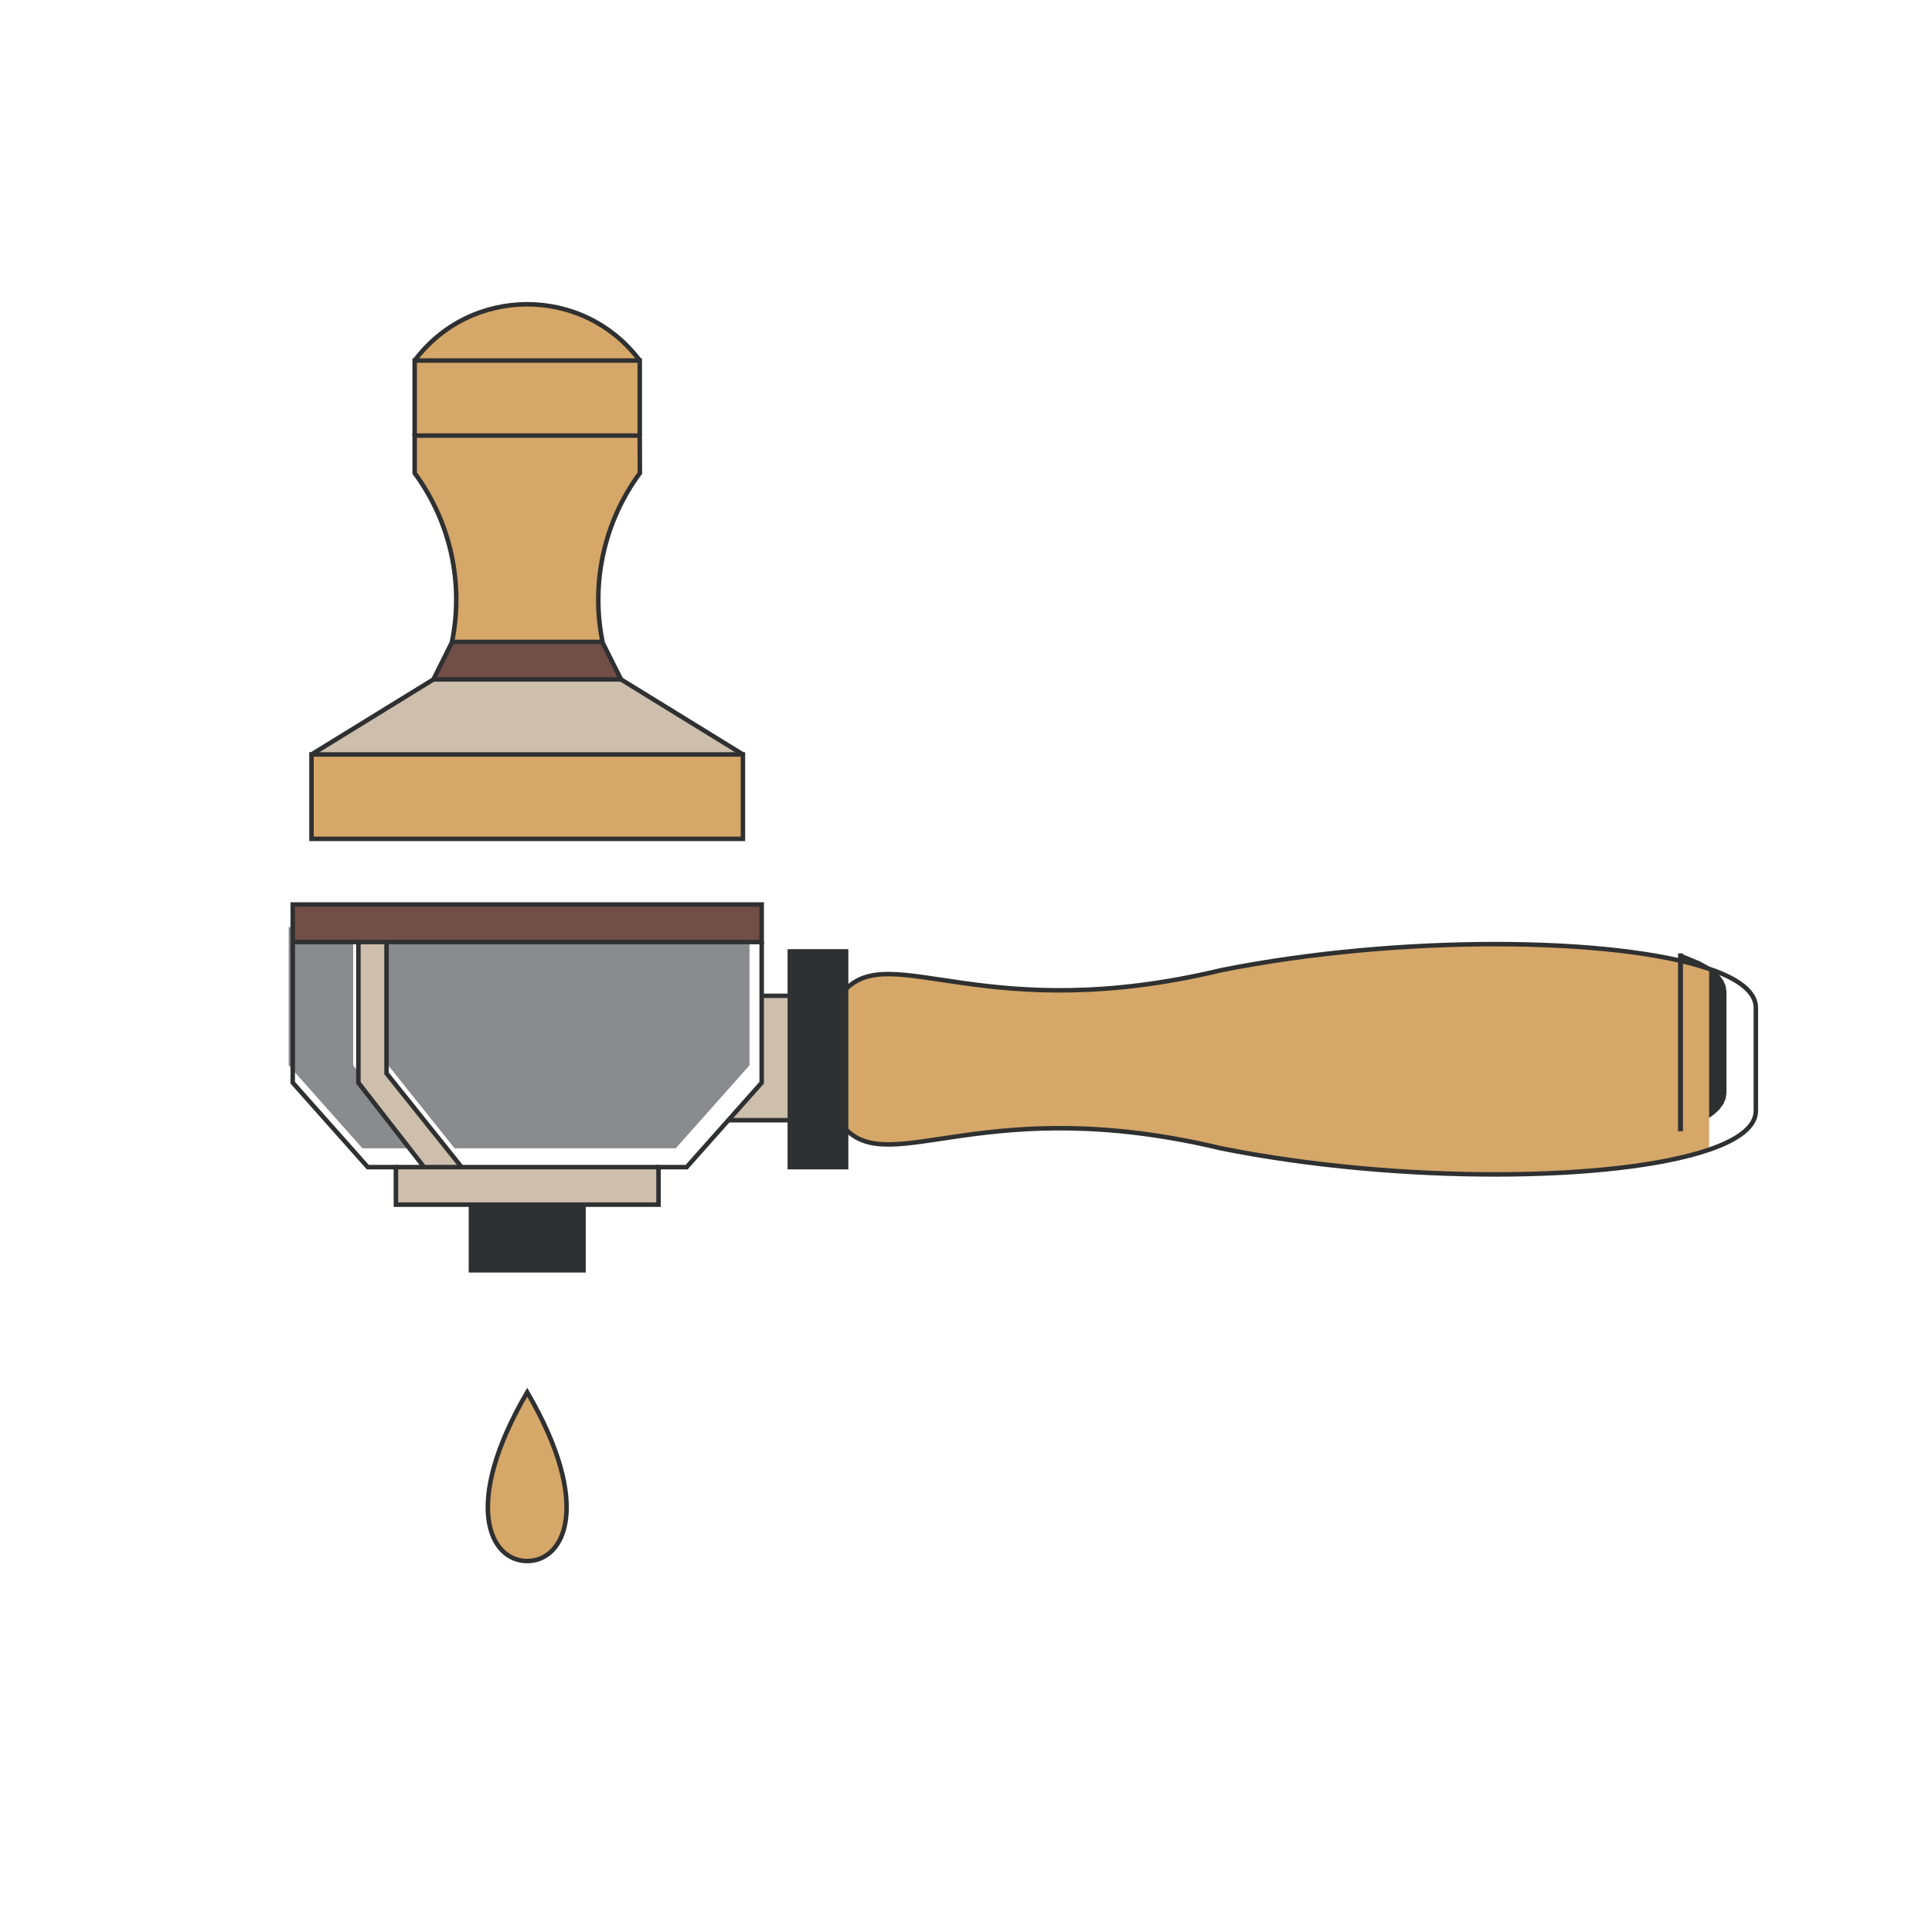 <?xml version="1.0" encoding="UTF-8" standalone="no"?>

<svg
   font-family="inherit"
   version="1.1"
   viewBox="0 0 100 100"
   width="100mm"
   height="100mm"
   zoomAndPan="disable"
   overflow="hidden"
   localization="none"
   id="svg1"
   sodipodi:docname="Siebträger.svg"
   inkscape:version="1.3.2 (091e20e, 2023-11-25)"
   xmlns:inkscape="http://www.inkscape.org/namespaces/inkscape"
   xmlns:sodipodi="http://sodipodi.sourceforge.net/DTD/sodipodi-0.dtd"
   xmlns="http://www.w3.org/2000/svg"
   xmlns:svg="http://www.w3.org/2000/svg"
   xmlns:rdf="http://www.w3.org/1999/02/22-rdf-syntax-ns#"
   xmlns:dc="http://purl.org/dc/elements/1.1/"
   xmlns:inkstitch="http://inkstitch.org/namespace">
  <sodipodi:namedview
     id="namedview1"
     pagecolor="#ffffff"
     bordercolor="#000000"
     borderopacity="0.25"
     inkscape:showpageshadow="2"
     inkscape:pageopacity="0.0"
     inkscape:pagecheckerboard="0"
     inkscape:deskcolor="#d1d1d1"
     inkscape:document-units="cm"
     inkscape:zoom="6.8850757"
     inkscape:cx="88.016462"
     inkscape:cy="312.92321"
     inkscape:window-width="1680"
     inkscape:window-height="924"
     inkscape:window-x="0"
     inkscape:window-y="25"
     inkscape:window-maximized="0"
     inkscape:current-layer="neue Ebene 1" />
  <defs
     id="defs1">
    <inkscape:path-effect
       effect="fill_between_many"
       method="originald"
       linkedpaths="#Line 466,0,1|#Line 466_(1),0,1"
       id="path-effect54"
       is_visible="true"
       lpeversion="0"
       join="true"
       close="true"
       autoreverse="true" />
    <inkscape:path-effect
       effect="fill_between_many"
       method="originald"
       linkedpaths="#Line 403,0,1|#Line 402,0,1"
       id="path-effect20"
       is_visible="true"
       lpeversion="0"
       join="true"
       close="true"
       autoreverse="true" />
    <inkscape:path-effect
       effect="fill_between_many"
       method="originald"
       linkedpaths="#path1,0,1|#Beziercurve 214_(2),0,1|#Beziercurve 214_(1),0,1|#Beziercurve 214,0,1|#Line 458,0,1"
       id="path-effect7"
       is_visible="true"
       lpeversion="0"
       join="true"
       close="true"
       autoreverse="true" />
    <inkscape:path-effect
       effect="fill_between_many"
       method="originald"
       linkedpaths="#Beziercurve 214_(1),0,1|#Line 458,0,1|#path1,0,1|#Beziercurve 214_(2),0,1|#Beziercurve 214,0,1"
       id="path-effect3"
       is_visible="true"
       lpeversion="0"
       join="true"
       close="true"
       autoreverse="true" />
    <inkscape:path-effect
       effect="fill_between_many"
       method="originald"
       linkedpaths="#path1,0,1|#Beziercurve 214_(2),0,1|#Beziercurve 214_(1),0,1|#Beziercurve 214,0,1|#Line 458,0,1"
       id="path-effect4"
       is_visible="true"
       lpeversion="0"
       join="true"
       close="true"
       autoreverse="true" />
    <inkscape:path-effect
       effect="fill_between_many"
       method="originald"
       linkedpaths="#Line 461,0,1|#Line 458,0,1|#Beziercurve 214_(1),0,1|#path1,0,1"
       id="path-effect5"
       is_visible="true"
       lpeversion="0"
       join="true"
       close="true"
       autoreverse="true" />
    <inkscape:path-effect
       effect="fill_between_many"
       method="originald"
       linkedpaths="#path1,0,1|#path9,0,1|#Line 458,0,1|#Line 461,0,1"
       id="path-effect9"
       is_visible="true"
       lpeversion="0"
       join="true"
       close="true"
       autoreverse="true" />
    <inkscape:path-effect
       effect="fill_between_many"
       method="originald"
       linkedpaths="#Beziercurve 214_(1),0,1|#Beziercurve 214_(2),0,1|#path8,0,1|#Beziercurve 214,0,1"
       id="path-effect10"
       is_visible="true"
       lpeversion="0"
       join="true"
       close="true"
       autoreverse="true" />
    <inkscape:path-effect
       effect="fill_between_many"
       method="originald"
       linkedpaths="#path8,0,1|#Beziercurve 214_(2),0,1|#Beziercurve 214_(1),0,1|#Beziercurve 214,0,1"
       id="path-effect11"
       is_visible="true"
       lpeversion="0"
       join="true"
       close="true"
       autoreverse="true" />
    <inkscape:path-effect
       effect="fill_between_many"
       method="originald"
       linkedpaths="#Rectangle 1204,0,1"
       id="path-effect12"
       is_visible="true"
       lpeversion="0"
       join="true"
       close="true"
       autoreverse="true" />
    <inkscape:path-effect
       effect="fill_between_many"
       method="originald"
       linkedpaths="#Line 457,0,1|#Line 456,0,1|#path15,0,1"
       id="path-effect15"
       is_visible="true"
       lpeversion="0"
       join="true"
       close="true"
       autoreverse="true" />
    <inkscape:path-effect
       effect="fill_between_many"
       method="originald"
       linkedpaths="#path15,0,1|#path14,0,1|#Line 400,0,1"
       id="path-effect16"
       is_visible="true"
       lpeversion="0"
       join="true"
       close="true"
       autoreverse="true" />
    <inkscape:path-effect
       effect="fill_between_many"
       method="originald"
       linkedpaths="#Line 403,0,1|#Line 402,0,1"
       id="path-effect17"
       is_visible="true"
       lpeversion="0"
       join="true"
       close="true"
       autoreverse="true" />
    <inkscape:path-effect
       effect="fill_between_many"
       method="originald"
       linkedpaths="#Line 401,0,1|#Line 497_(1),0,1"
       id="path-effect21"
       is_visible="true"
       lpeversion="0"
       join="true"
       close="true"
       autoreverse="true" />
    <inkscape:path-effect
       effect="fill_between_many"
       method="originald"
       linkedpaths="#Line 497,0,1|#Line 497_(1),0,1"
       id="path-effect25"
       is_visible="true"
       lpeversion="0"
       join="true"
       close="true"
       autoreverse="true" />
    <inkscape:path-effect
       effect="fill_between_many"
       method="originald"
       linkedpaths="#path28,0,1|#path24,0,1"
       id="path-effect29"
       is_visible="true"
       lpeversion="0"
       join="true"
       close="true"
       autoreverse="true" />
    <inkscape:path-effect
       effect="fill_between_many"
       method="originald"
       linkedpaths="#Line 404_(1),0,1|#Line 404,0,1|#Arc 195,0,1"
       id="path-effect31"
       is_visible="true"
       lpeversion="0"
       join="true"
       close="true"
       autoreverse="true" />
    <inkscape:path-effect
       effect="fill_between_many"
       method="originald"
       linkedpaths="#Line 509,0,1|#Line 510,0,1"
       id="path-effect33"
       is_visible="true"
       lpeversion="0"
       join="true"
       close="true"
       autoreverse="true" />
    <inkscape:path-effect
       effect="fill_between_many"
       method="originald"
       linkedpaths="#Tropfen,0,1"
       id="path-effect44"
       is_visible="true"
       lpeversion="0"
       join="true"
       close="true"
       autoreverse="true" />
    <inkscape:path-effect
       effect="fill_between_many"
       method="originald"
       linkedpaths="#Beziercurve 67_(1),0,1|#Beziercurve 67,0,1"
       id="path-effect45"
       is_visible="true"
       lpeversion="0"
       join="true"
       close="true"
       autoreverse="true" />
    <inkscape:path-effect
       effect="fill_between_many"
       method="originald"
       linkedpaths="#Arc 2_(2),0,1|#Line 396,0,1|#Arc 2_(1),0,1"
       id="path-effect49"
       is_visible="true"
       lpeversion="0"
       join="true"
       close="true"
       autoreverse="true" />
    <inkscape:path-effect
       effect="fill_between_many"
       method="originald"
       linkedpaths="#Line 466,0,1|#Line 466_(1),0,1"
       id="path-effect51"
       is_visible="true"
       lpeversion="0"
       join="true"
       close="true"
       autoreverse="true" />
    <symbol
       id="inkstitch_ignore_layer">
      <title
         id="title9694">Ignore entire layer when generating stitch plan</title>
      <path
         inkscape:connector-curvature="0"
         style="opacity:1;vector-effect:none;fill:#fafafa;fill-opacity:1;fill-rule:evenodd;stroke:#ff0000;stroke-width:1.065;stroke-linecap:round;stroke-linejoin:miter;stroke-miterlimit:4;stroke-dasharray:3.195, 3.195;stroke-dashoffset:0;stroke-opacity:1"
         d="M 9.247,-4.9265995e-6 C 9.247,5.107 5.107,9.247 -2.615882e-5,9.247 -5.107,9.247 -9.247,5.107 -9.247,-4.9265995e-6 -9.247,-2.452 -8.272,-4.804 -6.538,-6.538 c 1.734,-1.734 4.086,-2.708 6.538,-2.708 5.107,0 9.247,4.14 9.247,9.247 0,0 0,0 0,0"
         id="inkstitch_path25368-7" />
      <path
         sodipodi:nodetypes="ccccc"
         inkscape:connector-curvature="0"
         style="color:#000000;fill:#d5d5d5;fill-opacity:1;fill-rule:evenodd;stroke:#5a5a5a;stroke-width:0.633;stroke-linecap:square;stroke-linejoin:round;stroke-miterlimit:0;stroke-opacity:1"
         d="M 4,4.453 1.467,1.286 H -5.5 l 2.533,3.167 z"
         id="use5800" />
      <path
         sodipodi:nodetypes="ccccc"
         inkscape:connector-curvature="0"
         style="color:#000000;opacity:0.5;fill:#d5d5d5;fill-opacity:1;fill-rule:evenodd;stroke:#858585;stroke-width:0.633;stroke-linecap:square;stroke-linejoin:round;stroke-miterlimit:0;stroke-opacity:1"
         d="M 4,2.553 1.467,-0.614 H -5.5 l 2.533,3.167 z"
         id="use5864" />
      <g
         id="g5771">
        <path
           sodipodi:nodetypes="ccccccccc"
           inkscape:connector-curvature="0"
           style="fill:#aa0000;fill-rule:evenodd;stroke:#aa0000;stroke-width:1px"
           d="m -1.067,-5.047 h 4.433 l 0.633,0.633 V 0.019 L 3.367,0.653 H -1.067 L -1.7,0.019 V -4.414 Z"
           id="path8011" />
        <path
           inkscape:connector-curvature="0"
           id="path8023"
           d="m -0.433,-3.876 c 0,0 3.167,3.167 3.167,3.167"
           style="fill:none;stroke:#ffffff;stroke-width:1.7" />
        <path
           inkscape:connector-curvature="0"
           id="path8025"
           d="m 2.733,-3.876 c 0,0 -3.167,3.167 -3.167,3.167"
           style="fill:none;stroke:#ffffff;stroke-width:1.8;stroke-linejoin:round" />
      </g>
    </symbol>
  </defs>
  <g
     visibility="visible"
     id="neue Ebene 1"
     style="visibility:visible"
     transform="matrix(9.709 0 0 9.709 3.016 4.098)">
    <g
       id="Fuellung"
       style="display:inline;visibility:visible;fill:none;fill-opacity:1;fill-rule:nonzero;stroke:none">
      <g
         id="g34"
         style="fill:#8a8b8e">
        <path
           id="path17_1"
           style="visibility:visible;fill:#8a8b8e;fill-opacity:1;fill-rule:evenodd;stroke:none"
           d="m 47.244,173.857 v 28.348 l 15.117,17.008 h 5.67 5.67 L 60.473,202.205 v -28.348 z"
           transform="scale(0.026, 0.026)"
           inkstitch:max_stitch_length_mm="1.5"
           inkstitch:lock_start="half_stitch"
           inkstitch:expand_mm="-0.1"
           inkstitch:fill_underlay_inset_mm="0.1"
           inkstitch:fill_underlay="True"
           inkstitch:fill_underlay_max_stitch_length_mm=""
           inkstitch:fill_underlay_skip_last="False"
           inkstitch:row_spacing_mm="0.4"
           inkstitch:fill_underlay_row_spacing_mm="" />
        <path
           id="path17_2"
           style="visibility:visible;fill:#8a8b8e;fill-opacity:1;fill-rule:evenodd;stroke:none"
           d="m 66.143,173.857 v 26.457 l 15.117,18.898 h 39.686 5.668 l 8.4,-9.449 6.719,-7.559 v -17.008 -11.34 z"
           transform="scale(0.026, 0.026)"
           inkstitch:max_stitch_length_mm="1.5"
           inkstitch:lock_start="half_stitch"
           inkstitch:expand_mm="-0.1"
           inkstitch:fill_underlay_inset_mm="0.1"
           inkstitch:fill_underlay="True"
           inkstitch:fill_underlay_max_stitch_length_mm=""
           inkstitch:fill_underlay_skip_last="False"
           inkstitch:row_spacing_mm="0.4"
           inkstitch:fill_underlay_row_spacing_mm="" />
      </g>
      <g
         id="g59"
         style="fill:#2f3032">
        <path
           id="path10_2"
           style="display:inline;fill:#2f3032;fill-opacity:1;fill-rule:evenodd;stroke:none"
           d="m 332.626,179.25 v 36.354 0.107 l 3.978,-1.638 1.614,-0.898 1.348,-0.956 1.068,-1.008 0.776,-1.06 0.475,-1.113 0.162,-1.165 v -20.787 l -0.162,-1.162 -0.475,-1.113 -0.776,-1.06 -1.068,-1.008 -1.348,-0.956 -1.614,-0.898 z"
           transform="scale(0.026, 0.026)"
           inkstitch:max_stitch_length_mm="1.5"
           inkstitch:expand_mm="-0.1"
           inkstitch:fill_underlay_inset_mm="0.1"
           inkstitch:row_spacing_mm="0.4"
           inkstitch:angle="90"
           inkstitch:fill_underlay_angle=""
           inkstitch:fill_underlay_row_spacing_mm=""
           inkstitch:fill_underlay="True" />
        <path
           d="m 3.9,4.65 h 0.3 v 1.15 h -0.3 z"
           id="path13"
           style="display:inline;visibility:visible;fill:#2f3032;fill-opacity:1;fill-rule:nonzero;stroke:none"
           inkstitch:max_stitch_length_mm="1.5"
           inkstitch:lock_start="half_stitch"
           inkstitch:expand_mm="-0.1"
           inkstitch:fill_underlay_inset_mm="0.1"
           inkstitch:fill_underlay="True"
           inkstitch:fill_underlay_max_stitch_length_mm=""
           inkstitch:fill_underlay_skip_last="False"
           inkstitch:row_spacing_mm="0.4"
           inkstitch:angle="90"
           inkstitch:fill_underlay_angle=""
           inkstitch:fill_underlay_row_spacing_mm="" />
        <path
           id="path32"
           style="visibility:visible;fill:#2f3032;fill-opacity:1;fill-rule:nonzero;stroke:none"
           d="M 2.2,6 V 6.35 h 0.15 0.3 0.15 V 6 Z"
           inkstitch:max_stitch_length_mm="1.5"
           inkstitch:lock_start="half_stitch"
           inkstitch:expand_mm="-0.1"
           inkstitch:fill_underlay_inset_mm="0.1"
           inkstitch:fill_underlay="True"
           inkstitch:fill_underlay_max_stitch_length_mm=""
           inkstitch:fill_underlay_skip_last="False"
           sodipodi:nodetypes="ccccccc"
           inkstitch:row_spacing_mm="0.4"
           inkstitch:fill_underlay_row_spacing_mm="" />
      </g>
      <g
         id="g56"
         style="fill:#724f46">
        <path
           id="path33"
           style="visibility:visible;fill:#724f46;fill-opacity:1;fill-rule:evenodd;stroke:none;stroke-width:0.01"
           d="m 1.25,4.4 v 0.2 l 2.5,0.001 V 4.4 Z"
           sodipodi:nodetypes="ccccc"
           inkstitch:expand_mm="-0.1"
           inkstitch:fill_underlay_inset_mm="0.1"
           inkstitch:fill_underlay="True"
           inkstitch:max_stitch_length_mm="1.5"
           inkstitch:fill_underlay_max_stitch_length_mm=""
           inkstitch:fill_underlay_skip_last="False"
           inkstitch:row_spacing_mm="0.4"
           inkstitch:fill_underlay_row_spacing_mm="" />
        <path
           id="path52"
           style="display:inline;visibility:visible;fill:#724f46;fill-opacity:1;stroke:none"
           d="M 2.1,3 C 2.067,3.067 2.033,3.133 2,3.2 c 0.333,0 0.667,0 1,0 C 2.967,3.133 2.933,3.067 2.9,3 c -0.267,0 -0.533,0 -0.8,0 z"
           inkstitch:expand_mm="-0.1"
           inkstitch:fill_underlay_inset_mm="0.1"
           inkstitch:fill_underlay="True"
           inkstitch:max_stitch_length_mm="1.5"
           inkstitch:fill_underlay_max_stitch_length_mm=""
           inkstitch:fill_underlay_skip_last="False"
           inkstitch:row_spacing_mm="0.4"
           inkstitch:fill_underlay_row_spacing_mm="" />
      </g>
      <g
         id="g57"
         style="fill:#cdbfac">
        <path
           id="path29"
           style="display:inline;visibility:visible;fill:#cdbfac;fill-opacity:1;fill-rule:nonzero;stroke:none;stroke-width:0.01;stroke-linecap:butt;stroke-linejoin:miter;stroke-miterlimit:4"
           d="m 1.8,5.8 c 0,0.067 0,0.133 0,0.2 0.467,0 0.933,0 1.4,0 0,-0.067 0,-0.133 0,-0.2 -0.467,0 -0.933,0 -1.4,0 z"
           inkstitch:expand_mm="-0.1"
           inkstitch:fill_underlay_inset_mm="0.1"
           inkstitch:fill_underlay="True"
           inkstitch:max_stitch_length_mm="1.5"
           inkstitch:fill_underlay_max_stitch_length_mm=""
           inkstitch:fill_underlay_skip_last="False"
           inkstitch:row_spacing_mm="0.4"
           inkstitch:fill_underlay_row_spacing_mm="" />
        <path
           d="m 1.75,4.6 v 0.7 l 0.4,0.5 H 1.95 L 1.6,5.35 V 4.6 Z"
           id="path19"
           style="display:inline;visibility:visible;fill:#cdbfac;fill-opacity:1;fill-rule:nonzero;stroke:none"
           inkstitch:max_stitch_length_mm="1.5"
           inkstitch:lock_start="half_stitch"
           inkstitch:expand_mm="-0.05"
           inkstitch:fill_underlay_inset_mm="0.1"
           inkstitch:fill_underlay="True"
           inkstitch:fill_underlay_max_stitch_length_mm=""
           inkstitch:fill_underlay_skip_last="False"
           inkstitch:fill_underlay_angle=""
           inkstitch:angle="90"
           inkstitch:row_spacing_mm="0.4"
           inkstitch:lock_end="half_stitch"
           inkstitch:auto_fill="True"
           inkstitch:fill_underlay_row_spacing_mm=""
           inkstitch:end_row_spacing_mm="" />
        <path
           d="M 3.57,5.55 H 3.9 V 4.9 H 3.746 L 3.75,5.35 3.572,5.55 Z"
           id="path16"
           style="visibility:visible;fill:#cdbfac;fill-opacity:1;fill-rule:nonzero;stroke:none"
           inkstitch:max_stitch_length_mm="1.5"
           inkstitch:lock_start="half_stitch"
           inkstitch:expand_mm="-0.05"
           inkstitch:fill_underlay_inset_mm="0.1"
           inkstitch:fill_underlay="True"
           inkstitch:fill_underlay_max_stitch_length_mm=""
           inkstitch:fill_underlay_skip_last="False"
           inkstitch:fill_underlay_angle=""
           inkstitch:angle="90"
           inkstitch:row_spacing_mm="0.4"
           inkstitch:lock_end="half_stitch"
           inkstitch:auto_fill="True"
           inkstitch:fill_underlay_row_spacing_mm=""
           inkstitch:end_row_spacing_mm="" />
        <path
           id="path47"
           style="visibility:visible;fill:#cdbfac;fill-opacity:1;fill-rule:evenodd;stroke:none;stroke-width:0.01"
           d="m 1.35,3.6 h 2.3 L 3,3.2 H 2 Z"
           inkstitch:max_stitch_length_mm="1.5"
           inkstitch:lock_start="half_stitch"
           inkstitch:expand_mm="-0.1"
           inkstitch:fill_underlay_inset_mm="0.1"
           inkstitch:fill_underlay="True"
           inkstitch:fill_underlay_max_stitch_length_mm=""
           inkstitch:fill_underlay_skip_last="False"
           inkstitch:row_spacing_mm="0.4"
           inkstitch:fill_underlay_row_spacing_mm="" />
      </g>
      <g
         id="g58" />
      <g
         id="g55"
         style="fill:#d5a768">
        <path
           d="m 2.5,7.9 c 0.2,0 0.35,-0.3 0,-0.9 C 2.15,7.6 2.3,7.9 2.5,7.9 Z"
           id="path45"
           style="visibility:visible;fill:#d5a768;fill-opacity:1;stroke:none"
           inkstitch:max_stitch_length_mm="1.5"
           inkstitch:lock_start="half_stitch"
           inkstitch:expand_mm="-0.05"
           inkstitch:fill_underlay_inset_mm="0.1"
           inkstitch:fill_underlay="True"
           inkstitch:fill_underlay_max_stitch_length_mm=""
           inkstitch:fill_underlay_skip_last="False"
           inkstitch:fill_underlay_angle=""
           inkstitch:angle="90"
           inkstitch:row_spacing_mm="0.4"
           inkstitch:lock_end="half_stitch"
           inkstitch:auto_fill="True"
           inkstitch:fill_underlay_row_spacing_mm=""
           inkstitch:end_row_spacing_mm="" />
        <path
           d="m 8.801,5.707 c -0.498,0.171 -1.651,0.183 -2.601,-0.007 -1.25,-0.3 -1.75,0.15 -2,-0.1 L 4.2,4.85 C 4.45,4.6 4.95,5.05 6.2,4.75 7.15,4.56 8.303,4.572 8.801,4.743 Z"
           id="path12"
           style="display:inline;fill:#d5a768;fill-opacity:1;stroke:none"
           inkstitch:max_stitch_length_mm="1.5"
           inkstitch:lock_start="half_stitch"
           inkstitch:expand_mm="-0.1"
           inkstitch:fill_underlay_inset_mm="0.1"
           inkstitch:fill_underlay="True"
           inkstitch:fill_underlay_max_stitch_length_mm=""
           inkstitch:fill_underlay_skip_last="False"
           inkstitch:row_spacing_mm="0.4"
           inkstitch:fill_underlay_row_spacing_mm="" />
        <path
           id="path46"
           style="visibility:visible;fill:#d5a768;fill-opacity:1;stroke:none;stroke-width:0.01"
           d="m 1.35,3.6 h 2.3 v 0.45 h -2.3 z"
           inkstitch:max_stitch_length_mm="1.5"
           inkstitch:lock_start="half_stitch"
           inkstitch:expand_mm="-0.1"
           inkstitch:fill_underlay_inset_mm="0.1"
           inkstitch:fill_underlay="True"
           inkstitch:fill_underlay_max_stitch_length_mm=""
           inkstitch:fill_underlay_skip_last="False"
           inkstitch:row_spacing_mm="0.4"
           inkstitch:fill_underlay_row_spacing_mm="" />
        <path
           id="path50"
           style="visibility:visible;fill:#d5a768;fill-opacity:1;stroke:none"
           d="m 1.9,1.9 v 0.2 l 4.651e-4,0.002 A 1.137,1.137 0 0 1 2.099,3 H 2.901 C 2.837,2.685 2.91,2.358 3.1,2.1 V 1.9 Z"
           inkstitch:max_stitch_length_mm="1.5"
           inkstitch:lock_start="half_stitch"
           inkstitch:expand_mm="-0.1"
           inkstitch:fill_underlay_inset_mm="0.1"
           inkstitch:fill_underlay="True"
           inkstitch:fill_underlay_max_stitch_length_mm=""
           inkstitch:fill_underlay_skip_last="False"
           inkstitch:row_spacing_mm="0.4"
           inkstitch:fill_underlay_row_spacing_mm="" />
        <path
           id="path48"
           style="visibility:visible;fill:#d5a768;fill-opacity:1;stroke:none;stroke-width:0.01"
           d="M 3.1,1.9 V 1.5 H 1.9 v 0.4"
           inkstitch:max_stitch_length_mm="1.5"
           inkstitch:lock_start="half_stitch"
           inkstitch:expand_mm="-0.1"
           inkstitch:fill_underlay_inset_mm="0.1"
           inkstitch:fill_underlay="True"
           inkstitch:fill_underlay_max_stitch_length_mm=""
           inkstitch:fill_underlay_skip_last="False"
           inkstitch:row_spacing_mm="0.4"
           inkstitch:fill_underlay_row_spacing_mm="" />
        <path
           d="m 1,0.573 a 0.75,0.75 0 0 1 1.2,0"
           id="path49"
           transform="translate(0.9, 0.927)"
           style="visibility:visible;fill:#d5a768;fill-opacity:1;stroke:none;stroke-width:0.01;stroke-linecap:butt;stroke-linejoin:miter;stroke-miterlimit:4"
           inkstitch:max_stitch_length_mm="1.5"
           inkstitch:lock_start="half_stitch"
           inkstitch:expand_mm="-0.1"
           inkstitch:fill_underlay_inset_mm="0.1"
           inkstitch:fill_underlay="True"
           inkstitch:fill_underlay_max_stitch_length_mm=""
           inkstitch:fill_underlay_skip_last="False"
           inkstitch:row_spacing_mm="0.4"
           inkstitch:fill_underlay_row_spacing_mm="" />
      </g>
    </g>
    <g
       id="Schlegel"
       style="fill:none;stroke:#2f3032;stroke-width:0.024;stroke-dasharray:none;stroke-opacity:1">
      <path
         id="Rectangle 1190"
         style="display:inline;fill:none;stroke:#2f3032;stroke-width:0.024;stroke-dasharray:none;stroke-opacity:1"
         d="m 1.35,3.6 h 2.3 v 0.45 h -2.3 z"
         inkstitch:running_stitch_length_mm="0.5"
         inkstitch:stroke_method="running_stitch" />
      <path
         id="Polygon 151"
         style="fill:none;fill-rule:evenodd;stroke:#2f3032;stroke-width:0.024;stroke-dasharray:none;stroke-opacity:1"
         d="M 1.35,3.6 2,3.2 h 1 l 0.65,0.4"
         inkstitch:running_stitch_length_mm="0.5"
         sodipodi:nodetypes="cccc"
         inkscape:label="Polygon 151"
         inkstitch:stroke_method="running_stitch" />
      <path
         id="Polygon 154"
         style="fill:none;fill-opacity:1;fill-rule:evenodd;stroke:#2f3032;stroke-width:0.024;stroke-dasharray:none;stroke-opacity:1"
         d="M 2,3.2 2.1,3 H 2.9 L 3,3.2"
         inkstitch:running_stitch_length_mm="0.5"
         sodipodi:nodetypes="cccc"
         inkstitch:stroke_method="running_stitch" />
      <path
         d="M 0.973,0.573 C 0.909,0.258 0.982,-0.069 1.172,-0.327 L 1.172,-0.527 h -1.2 l -5.61e-4,0.2 c 0.19,0.258 0.263,0.585 0.199,0.9"
         id="Arc 2_(2)"
         transform="matrix(-1 0 0 1 3.072 2.427)"
         style="visibility:visible;fill:none;stroke:#2f3032;stroke-width:0.024;stroke-linecap:butt;stroke-linejoin:miter;stroke-miterlimit:4;stroke-dasharray:none;stroke-opacity:1"
         sodipodi:nodetypes="cccccc"
         inkstitch:running_stitch_length_mm="0.5"
         inkstitch:stroke_method="running_stitch" />
      <path
         id="Line 397"
         style="fill:none;stroke:#2f3032;stroke-width:0.024;stroke-dasharray:none;stroke-opacity:1"
         d="M 3.1,1.9 V 1.5 H 1.9 v 0.4"
         sodipodi:nodetypes="cccc"
         inkstitch:running_stitch_length_mm="0.5"
         inkstitch:stroke_method="running_stitch" />
      <path
         d="m 1,0.573 c 0.3,-0.4 0.9,-0.4 1.2,0"
         id="Arc 70"
         transform="translate(0.9, 0.927)"
         style="visibility:visible;fill:none;fill-opacity:1;stroke:#2f3032;stroke-width:0.024;stroke-linecap:butt;stroke-linejoin:miter;stroke-miterlimit:4;stroke-dasharray:none;stroke-opacity:1"
         sodipodi:nodetypes="cc"
         inkstitch:running_stitch_length_mm="0.5"
         inkstitch:stroke_method="running_stitch" />
    </g>
    <g
       id="Griff"
       style="display:inline;fill:none;fill-opacity:1;fill-rule:nonzero;stroke:#2f3032;stroke-width:0.024;stroke-dasharray:none;stroke-opacity:1">
      <path
         id="Rectangle 1196"
         style="fill:none;stroke:#2f3032;stroke-width:0.024;stroke-dasharray:none;stroke-opacity:1"
         d="m 1.25,4.4 h 2.5 v 0.2 h -2.5 z"
         inkstitch:running_stitch_length_mm="0.5"
         inkstitch:stroke_method="running_stitch" />
      <path
         id="Line 400"
         style="display:inline;visibility:visible;fill:none;fill-opacity:1;fill-rule:nonzero;stroke:#2f3032;stroke-width:0.024;stroke-linecap:butt;stroke-linejoin:miter;stroke-miterlimit:4;stroke-dasharray:none;stroke-opacity:1"
         d="M 3.75,4.6 V 5.35 L 3.35,5.8 H 3.2 V 6 H 1.8 V 5.8 H 1.65 L 1.25,5.35 V 4.6"
         transform="matrix(-1 0 0 1 5 0)"
         sodipodi:nodetypes="cccccccccc"
         inkstitch:running_stitch_length_mm="0.5"
         inkstitch:stroke_method="running_stitch" />
      <path
         id="Line 402"
         style="fill:none;stroke:#2f3032;stroke-width:0.024;stroke-dasharray:none;stroke-opacity:1"
         d="M 1.6,4.6 V 5.35 L 1.95,5.8"
         inkstitch:running_stitch_length_mm="0.5"
         inkstitch:stroke_method="running_stitch" />
      <path
         id="Line 403"
         style="fill:none;stroke:#2f3032;stroke-width:0.024;stroke-dasharray:none;stroke-opacity:1"
         d="m 1.75,4.6 v 0.7 l 0.4,0.5"
         inkstitch:running_stitch_length_mm="0.5"
         inkstitch:stroke_method="running_stitch" />
      <path
         id="Line 401"
         style="fill:none;stroke:#2f3032;stroke-width:0.024;stroke-dasharray:none;stroke-opacity:1"
         d="M 1.8,5.8 H 3.2"
         inkstitch:running_stitch_length_mm="0.5"
         inkstitch:stroke_method="running_stitch" />
      <path
         id="Line 404"
         style="fill:none;stroke:#2f3032;stroke-width:0.024;stroke-dasharray:none;stroke-opacity:1"
         d="m 2.2,6 v 0.35 l 0.15,1e-7 0.3,-1e-7 H 2.8 V 6"
         inkstitch:running_stitch_length_mm="0.5"
         sodipodi:nodetypes="cccccc"
         inkstitch:stroke_method="running_stitch" />
      <path
         id="path64"
         style="fill:none;stroke:#2f3032;stroke-width:0.024;stroke-dasharray:none;stroke-opacity:1"
         d="M 3.759,4.887 H 3.893"
         inkstitch:running_stitch_length_mm="0.5"
         sodipodi:nodetypes="cc"
         inkstitch:stroke_method="running_stitch" />
      <path
         id="Rectangle 1204"
         style="fill:none;stroke:#2f3032;stroke-width:0.024;stroke-dasharray:none;stroke-opacity:1"
         d="m 3.9,4.65 h 0.3 v 1.15 h -0.3 z"
         inkstitch:running_stitch_length_mm="0.5"
         inkstitch:stroke_method="running_stitch" />
      <path
         id="path1"
         style="visibility:visible;display:inline;fill:#2f3032;fill-opacity:1;fill-rule:evenodd;stroke:#2f3032;stroke-width:1.012;stroke-dasharray:none;stroke-opacity:1"
         d="m 332.626,179.25 v 36.354 0.107 z"
         transform="scale(0.026, 0.026)"
         inkstitch:max_stitch_length_mm="1.5"
         inkstitch:expand_mm="-0.1"
         inkstitch:fill_underlay_inset_mm="0.1"
         inkstitch:row_spacing_mm="0.4"
         inkstitch:angle="90"
         inkstitch:fill_underlay_angle="90"
         sodipodi:nodetypes="cccc"
         inkstitch:stroke_method="running_stitch"
         inkstitch:fill_underlay_row_spacing_mm=""
         inkstitch:fill_underlay="True" />
      <path
         d="m 4.2,5.6 c 0.25,0.25 0.75,-0.2 2,0.1 0.95,0.19 2.103,0.178 2.601,0.007 0.157,-0.054 0.249,-0.123 0.249,-0.207 l 3e-7,-0.55 C 9.05,4.866 8.958,4.796 8.801,4.743 8.303,4.572 7.15,4.56 6.2,4.75 4.95,5.05 4.45,4.6 4.2,4.85"
         id="Beziercurve 214"
         style="display:inline;visibility:visible;fill:none;fill-opacity:1;fill-rule:nonzero;stroke:#2f3032;stroke-width:0.024;stroke-linecap:butt;stroke-miterlimit:4;stroke-dasharray:none;stroke-opacity:1"
         inkstitch:running_stitch_length_mm="0.5"
         sodipodi:nodetypes="cccccccc"
         inkstitch:stroke_method="running_stitch" />
      <path
         id="Line 457"
         style="fill:none;stroke:#2f3032;stroke-width:0.024;stroke-dasharray:none;stroke-opacity:1"
         d="M 3.57,5.55 H 3.9"
         inkstitch:running_stitch_length_mm="0.5"
         inkstitch:stroke_method="running_stitch" />
    </g>
    <g
       id="Tropfen"
       style="visibility:visible;fill:none;stroke:#2f3032;stroke-width:0.024;stroke-dasharray:none;stroke-opacity:1">
      <path
         d="M 2.5,7 C 2.15,7.6 2.3,7.9 2.5,7.9 c 0.2,-1e-6 0.35,-0.3 0,-0.9 z"
         id="Beziercurve 67_(1)"
         style="visibility:visible;fill:none;fill-rule:evenodd;stroke:#2f3032;stroke-width:0.024;stroke-linecap:butt;stroke-miterlimit:4;stroke-dasharray:none;stroke-opacity:1"
         sodipodi:nodetypes="ccc"
         inkstitch:running_stitch_length_mm="0.5"
         inkstitch:stroke_method="running_stitch" />
    </g>
  </g>
</svg>
